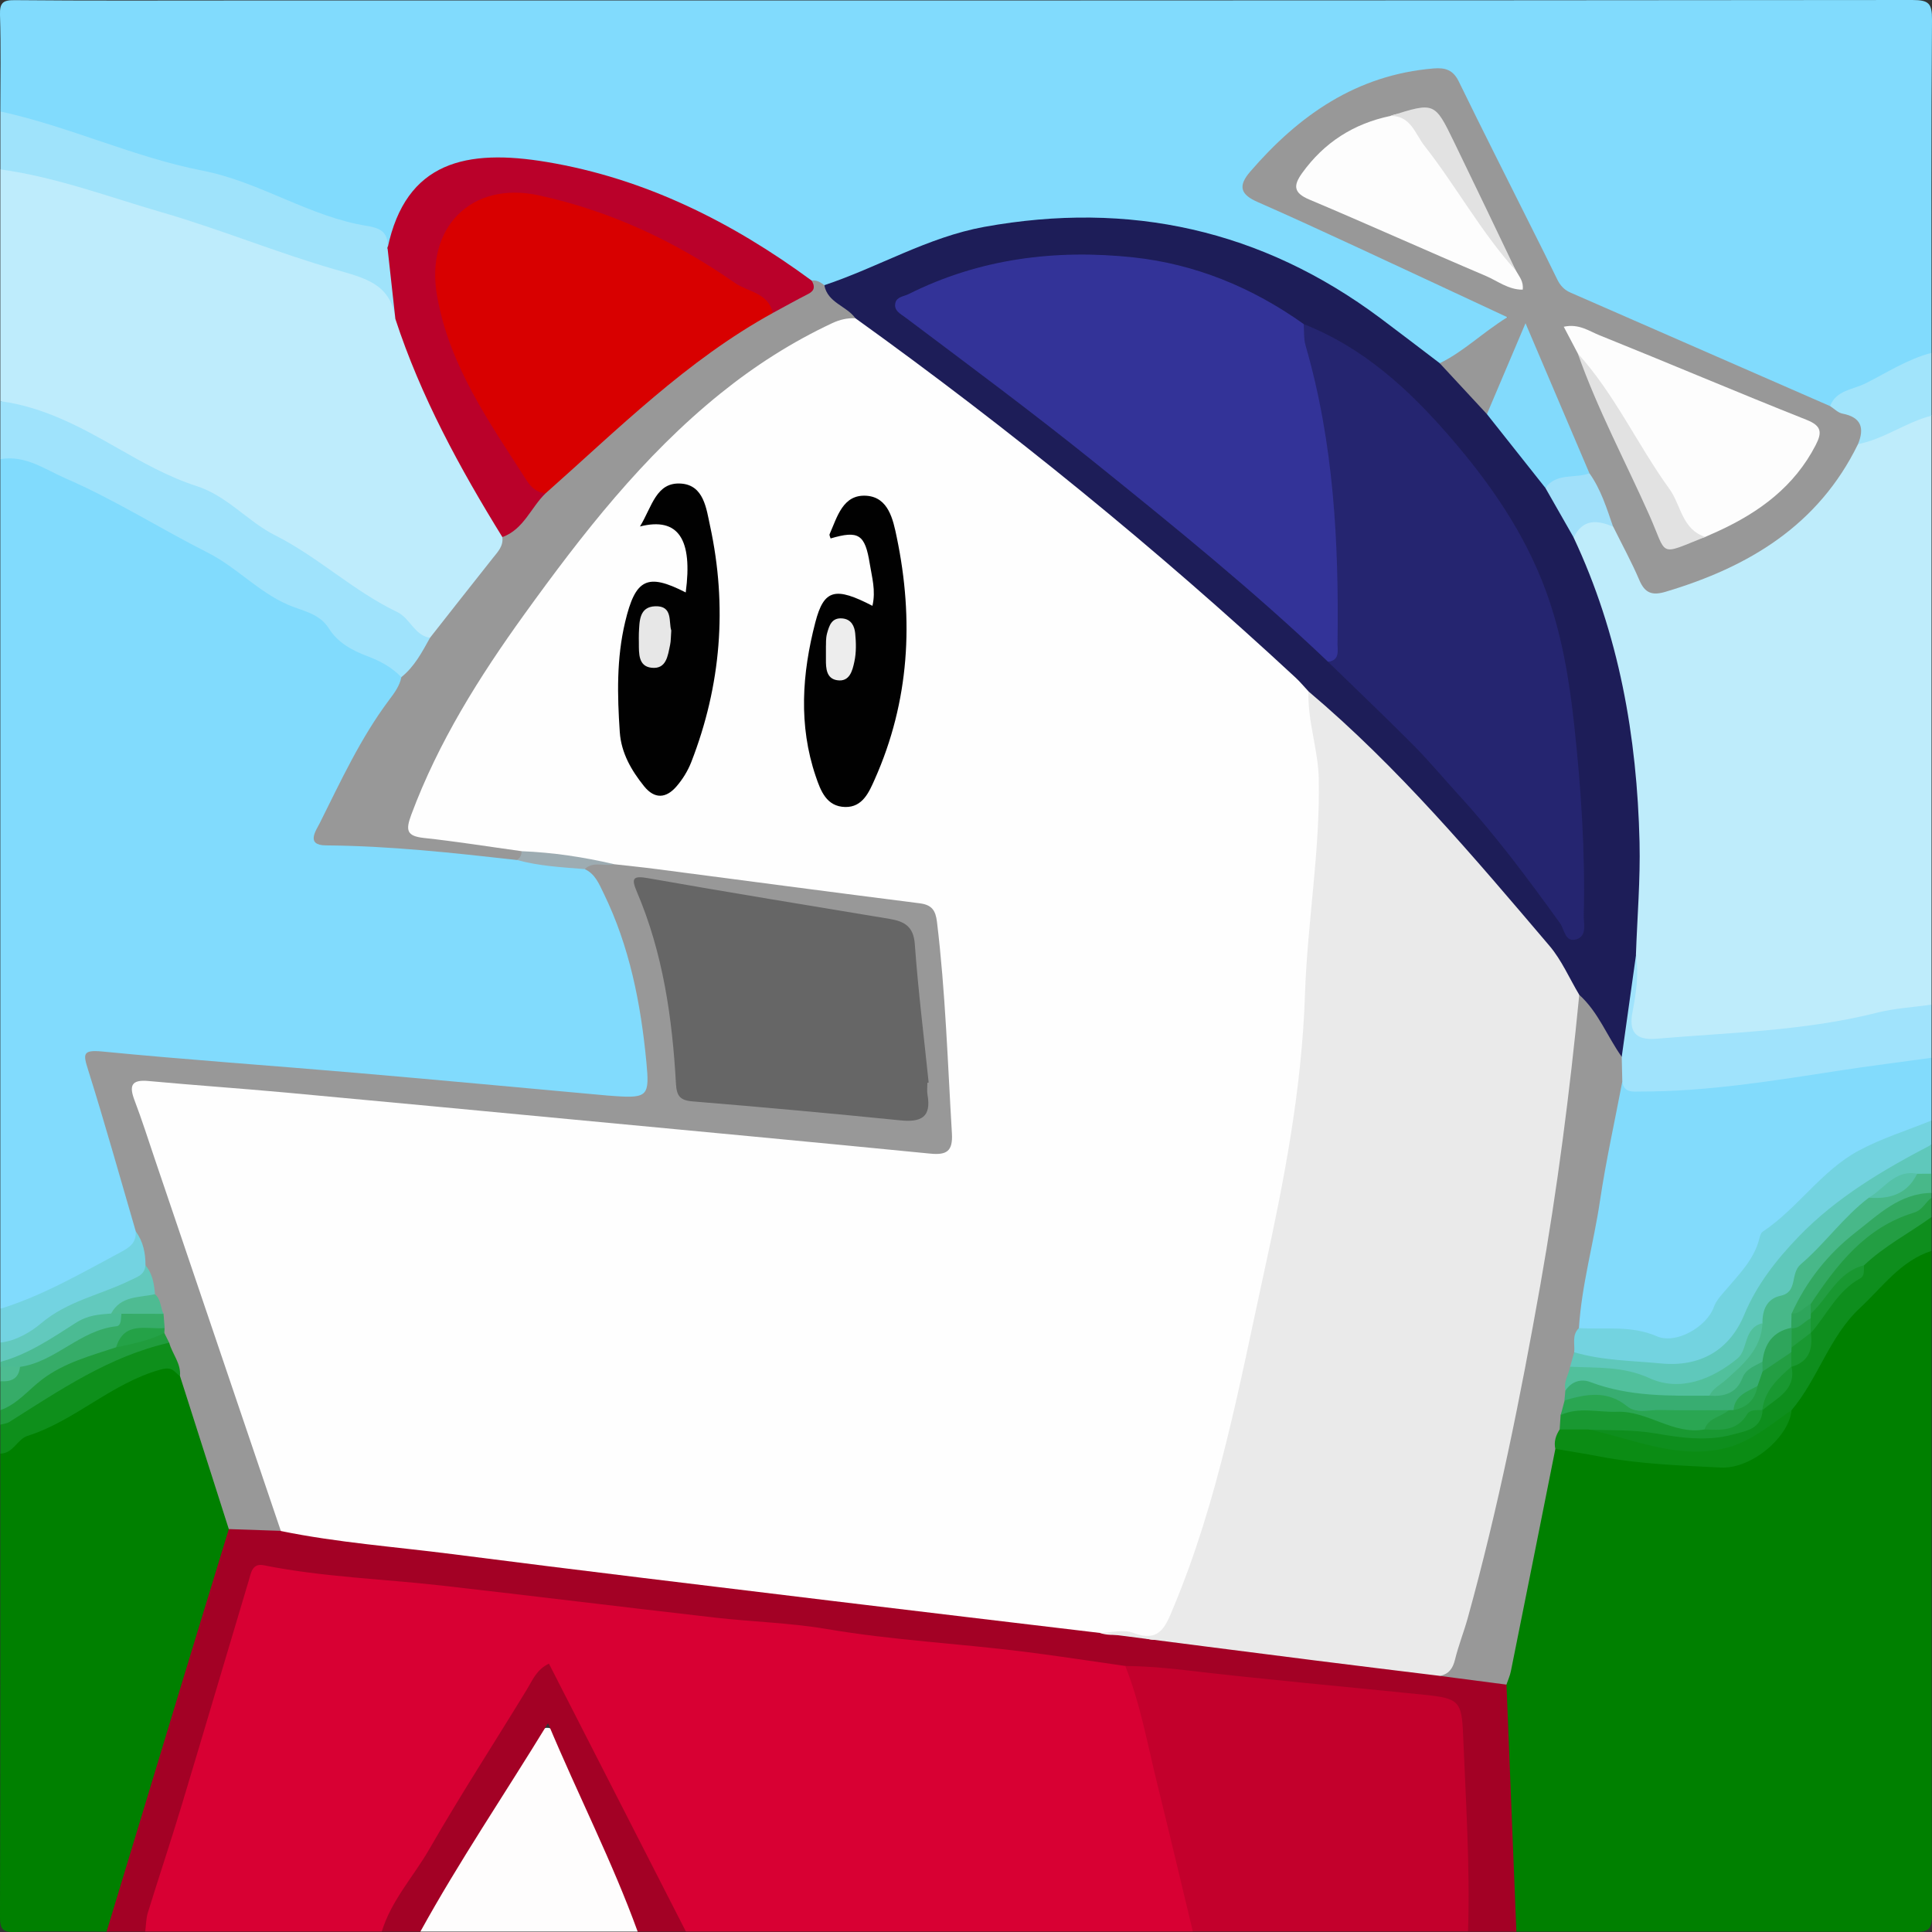 <?xml version="1.0" encoding="UTF-8"?>
<svg id="Layer_1" xmlns="http://www.w3.org/2000/svg" viewBox="0 0 400 400">
  <rect x="0" y="0" width="400" height="400" fill="#333333" stroke="none"/>
  <defs>
    <style>
      .cls-1 {
        fill: #73d3e0;
      }

      .cls-2 {
        fill: #55c2a8;
      }

      .cls-3 {
        fill: #38ad71;
      }

      .cls-4 {
        fill: #fefdfd;
      }

      .cls-5 {
        fill: #d80033;
      }

      .cls-6 {
        fill: #010101;
      }

      .cls-7 {
        fill: #9fe3fb;
      }

      .cls-8 {
        fill: #eaeaea;
      }

      .cls-9 {
        fill: #73d3e1;
      }

      .cls-10 {
        fill: #beecfb;
      }

      .cls-11 {
        fill: #c3002c;
      }

      .cls-12 {
        fill: #4ebb92;
      }

      .cls-13 {
        fill: #1d1d58;
      }

      .cls-14 {
        fill: #e2e2e2;
      }

      .cls-15 {
        fill: #33a962;
      }

      .cls-16 {
        fill: #d80000;
      }

      .cls-17 {
        fill: #4bbb93;
      }

      .cls-18 {
        fill: #48b889;
      }

      .cls-19 {
        fill: #81dbfd;
      }

      .cls-20 {
        fill: #0e8f1b;
      }

      .cls-21 {
        fill: #239e43;
      }

      .cls-22 {
        fill: #209d3d;
      }

      .cls-23 {
        fill: #5fc8bb;
      }

      .cls-24 {
        fill: #e7e7e7;
      }

      .cls-25 {
        fill: #a0e0fa;
      }

      .cls-26 {
        fill: #666;
      }

      .cls-27 {
        fill: #9dacb2;
      }

      .cls-28 {
        fill: #9fe3fc;
      }

      .cls-29 {
        fill: #a0e3fc;
      }

      .cls-30 {
        fill: green;
      }

      .cls-31 {
        fill: #199831;
      }

      .cls-32 {
        fill: #ba012a;
      }

      .cls-33 {
        fill: #333398;
      }

      .cls-34 {
        fill: #a1e4fb;
      }

      .cls-35 {
        fill: #82dafc;
      }

      .cls-36 {
        fill: #beecfc;
      }

      .cls-37 {
        fill: #fefefe;
      }

      .cls-38 {
        fill: #a30125;
      }

      .cls-39 {
        fill: #0e8e1d;
      }

      .cls-40 {
        fill: #4dbc91;
      }

      .cls-41 {
        fill: #51c09c;
      }

      .cls-42 {
        fill: #82dbfc;
      }

      .cls-43 {
        fill: #2ea55b;
      }

      .cls-44 {
        fill: #2aa652;
      }

      .cls-45 {
        fill: #0b8c14;
      }

      .cls-46 {
        fill: #62c9bd;
      }

      .cls-47 {
        fill: #989898;
      }

      .cls-48 {
        fill: #ededed;
      }

      .cls-49 {
        fill: #36ac68;
      }

      .cls-50 {
        fill: #24a247;
      }

      .cls-51 {
        fill: #252570;
      }

      .cls-52 {
        fill: #fdfdfd;
      }
    </style>
  </defs>
  <path class="cls-19" d="M.07,23.08C.07,16.42.21,9.75,0,3.1-.07.59.57,0,3.07.03c14.99.14,29.99.07,44.98.07C164,.1,279.95.11,395.9,0c3.42,0,4.13.67,4.1,4.09-.19,22.99-.1,45.98-.1,68.97-6.39,5.01-14.3,7.23-21.07,11.56-6.08-.14-10.95-3.71-16.18-6.05-11.98-5.38-24.06-10.54-36.01-16-2.71-1.24-4.64-2.87-6.04-5.56-5.98-11.51-11.37-23.3-17.22-34.88-3.31-6.56-3.72-6.76-11.11-5.84-13.69,1.71-23.18,10.11-31.98,19.65-2.44,2.65-.6,4.15,1.84,5.2,9.93,4.27,19.58,9.16,29.41,13.64,5.75,2.62,11.63,4.95,17.19,7.96,4.32,2.34,4.52,3.96.26,6.55-3.73,2.27-6.32,6.66-11.44,6.48-8.22-5.32-15.9-11.44-24.4-16.38-23.9-13.86-49.22-16.5-75.6-9.42-8.97,2.41-17.12,7.3-26.13,9.8-1.37.08-2.64-.33-3.89-.79-9.55-6.31-19.19-12.4-29.9-16.73-11.96-4.84-23.99-8.68-37.15-7.92-8.23.48-14.52,4.75-17.47,12.47-.64,1.66-.32,4.19-3.14,4.33-1.23-1.35-2.41-2.68-4.37-3.1-7.36-1.58-14.14-4.7-21.07-7.56-8.76-3.62-18.24-4.99-27.28-7.87-7.75-2.47-15.26-5.75-23.31-7.24-1.53-.28-2.75-1.13-3.76-2.29Z"/>
  <path class="cls-19" d="M.07,270.97V95.05c2.86-2.2,5.78-1.1,8.47.15,13.09,6.07,26.09,12.44,38.3,20.09,6.17,3.86,12.59,7.33,18.56,11.37,5.44,3.68,10.51,7.91,16.46,10.88,1.04.52,1.74,1.53,1.95,2.76.19,2.16-.95,3.82-2.13,5.44-5.21,7.15-9.24,14.98-13.07,22.91-1.99,4.11-1.56,4.75,3.04,5,11.92.65,23.86,1.17,35.63,3.43,4.67.71,9.43.79,14.03,1.98,2.54.95,3.85,3.08,4.97,5.34,5.93,11.99,8.35,24.85,9.02,38.07.23,4.66-1.61,6.24-7.08,5.84-9.11-.67-18.21-1.51-27.32-2.22-19.21-1.5-38.36-3.65-57.61-4.75-6.13-.35-12.24-1.19-18.35-1.82-5.28-.54-5.58-.03-4.22,5.01,2.2,8.2,5.02,16.2,7.5,24.31.54,1.75,1.16,3.47,1.16,5.33-.02,2.06-.34,4.19-2.29,5.21-8.06,4.19-15.45,9.81-24.6,11.71-.82.17-1.63.3-2.41-.13Z"/>
  <path class="cls-5" d="M246.97,399.91h-104.95c-3.45-2.45-4.57-6.41-6.42-9.89-7.59-14.2-14.22-28.9-22.18-42.83-1.68-.13-2.05,1.16-2.6,2.08-9.21,15.41-18.61,30.69-28.17,45.89-1.06,1.69-2.06,3.43-3.6,4.75H30.06c-1.21-1.45-1.1-3.06-.58-4.72,7-22.57,13.63-45.25,20.5-67.86,1.05-3.46,3.11-4.73,6.71-4.27,28.88,3.69,57.85,6.63,86.77,9.95,22.8,2.62,45.6,5.3,68.44,7.59,7.2.72,14.54,1.01,21.52,3.34,3.31,4.79,4.06,10.5,5.39,15.94,2.66,10.82,5.23,21.65,8.12,32.41.67,2.49,2,5.08.03,7.62Z"/>
  <path class="cls-30" d="M399.9,258.98c0,45.81-.04,91.63.08,137.44,0,2.98-.6,3.6-3.58,3.58-27.49-.14-54.98-.09-82.46-.09-2.72-6.24-2.09-12.96-2.44-19.46-.56-10.23.27-20.52-.81-30.74,2.43-14.9,6.06-29.58,8.64-44.46.34-1.96.68-3.95,2.22-5.43,1.72-1.09,3.59-.61,5.34-.28,8.17,1.58,16.48,1.83,24.71,2.87,7.91,1,15.21-2.98,18.26-9.83,4.51-7.67,8.24-15.83,14.22-22.59,3.41-3.86,7.57-6.87,11.36-10.3,1.17-1.06,2.75-2,4.48-.71Z"/>
  <path class="cls-10" d="M399.9,86.06v121.94c-1.12,1.06-2.44,1.74-3.94,1.97-13.56,2.04-26.88,5.93-40.77,5.56-4.32-.11-8.53,1.24-12.87.93-4.62-.33-5.95-1.58-5.67-6.21.23-3.95,1.24-7.84.84-11.84-.77-10.07.79-20.09.2-30.22-1.02-17.55-4.1-34.48-10.9-50.71-.83-1.97-1.81-3.93-1.85-6.15,1.94-4.36,3.63-5,8.78-3.36,3.03,2.37,4.16,5.95,5.63,9.24,1.67,3.74,3.84,4.7,7.85,3.26,10.93-3.9,21.02-8.89,28.91-17.77,3.23-3.63,4.75-8.4,8.42-11.64,3.8-1.98,8.05-2.93,11.71-5.24,1.16-.73,2.5-.83,3.67.22Z"/>
  <path class="cls-36" d="M.07,83.06v-47.98c2.71-2.04,5.51-.64,8.13.03,23.53,6.07,46.16,15.07,69.53,21.65,1.97.55,3.21,1.65,3.56,3.69.28,1.65.86,3.21,1.56,4.72,3.38,10.64,8.34,20.6,13.33,30.54,2.61,5.19,6.61,9.58,8.66,15.09.29,1.35.2,2.72-.63,3.8-4.81,6.23-9.23,12.79-15.12,18.12-.85.14-1.7.08-2.38-.46-12.89-10.27-27.57-17.88-40.91-27.51-5.03-3.63-11.34-5.35-16.89-8.35-9.33-5.05-18.91-9.6-28.86-13.33Z"/>
  <path class="cls-30" d="M22.06,399.91c-6.33,0-12.67-.14-18.99.07-2.51.08-3.07-.57-3.07-3.07.1-31.99.06-63.97.06-95.96,2.26-3.03,5.13-5.14,8.82-6.14,3.14-.85,5.57-3.02,8.07-4.87,5.06-3.77,11.17-5.06,16.68-7.74,2.65-1.29,3.49.86,4.7,2.36,4.08,10.56,7.37,21.37,9.96,32.39-2.09,10.45-5.89,20.41-8.96,30.58-4.67,15.42-9.54,30.79-14.13,46.24-.66,2.24-1.43,4.44-3.15,6.14Z"/>
  <path class="cls-11" d="M246.97,399.91c-2.46-10.23-4.88-20.47-7.4-30.69-2.01-8.15-3.47-16.45-6.59-24.29,2.24-2.06,4.99-1.58,7.59-1.36,13.74,1.18,27.39,3.24,41.13,4.41,4.63.4,9.29.44,13.9,1.19,6.7,1.09,8.53,2.56,8.69,9.74.21,9.31,1.82,18.55,1.18,27.87-.3,4.39,1.22,9.01-1.53,13.12h-56.97Z"/>
  <path class="cls-38" d="M303.94,399.91c.43-13.6-.47-27.18-1.02-40.76-.28-6.88-.87-7.53-7.89-8.25-16.57-1.7-33.17-3.17-49.71-5.12-4.13-.49-8.22-.82-12.35-.86-6.97-.99-13.93-2.07-20.92-2.95-13.59-1.71-27.29-2.38-40.83-4.69-7.63-1.3-15.45-1.49-23.16-2.37-18.86-2.16-37.7-4.48-56.56-6.63-12.3-1.4-24.72-1.76-36.9-4.21-2.39-.48-2.63,1.6-3.08,3.1-4.66,15.53-9.23,31.09-13.91,46.61-2.24,7.43-4.71,14.8-7,22.22-.38,1.24-.37,2.6-.54,3.91h-8c5.09-16.82,10.18-33.64,15.28-50.46,3.32-10.96,6.68-21.91,10.02-32.86,3.63-2.85,7.59-.34,11.37-.72,31.16,3.79,62.3,7.77,93.45,11.6,25.22,3.1,50.45,6.07,75.64,9.38,10.1,1.85,20.39,2.04,30.51,3.67,13.08,2.1,26.37,2.61,39.37,5.32,2.56,1.02,5.25.51,7.88.69,2.32.15,4.71.1,6.31,2.25.68,17.05,1.36,34.1,2.05,51.15h-10Z"/>
  <path class="cls-42" d="M399.9,219v12.99c-2.78,3.78-7.47,4.05-11.26,5.87-4.28,2.05-8.01,4.52-11.25,7.95-2.72,2.88-5.38,5.88-8.97,7.79-.88.47-1.79,1.14-2.09,2.07-2.24,6.79-8.03,11.28-11.17,17.53-2.21,4.39-7.03,5.33-11.2,4.67-4.9-.77-9.74-1.7-14.72-1.78-1.16-.02-2.29-.41-2.96-1.54-1.23-2.99-.18-5.94.42-8.79,2.65-12.47,3.97-25.18,6.71-37.63.38-1.71.16-3.77,2.43-4.46,7.48,1.79,14.89.37,22.32-.42,12.07-1.29,24.06-3.22,36.04-5.13,2-.32,3.98-.62,5.69.87Z"/>
  <path class="cls-28" d="M.07,83.06c8.9,1.19,16.58,5.32,24.24,9.7,5.25,3,10.64,6.02,16.35,7.86,6.44,2.07,10.54,7.31,16.34,10.23,8.85,4.46,16.2,11.53,25.21,15.85,2.75,1.32,3.57,4.86,6.83,5.35-.1,4.09-1.74,7.05-5.94,8.16-1.98-2.08-4.39-3.36-7.1-4.38-3.09-1.16-6.08-2.78-7.93-5.74-1.96-3.13-5.49-3.6-8.44-4.88-6.15-2.67-10.66-7.77-16.55-10.75-9.88-5-19.26-10.97-29.44-15.39-4.36-1.89-8.38-4.91-13.57-4.01v-11.99Z"/>
  <path class="cls-4" d="M132.02,399.91h-44.98c-1.38-2.03.2-3.47,1.12-4.93,6.8-10.84,13.49-21.75,20.23-32.63.44-.71.84-1.44,1.37-2.08,2.92-3.6,4.83-3.43,6.85.8,4.07,8.55,7.77,17.28,11.59,25.94,1.27,2.89,2.83,5.66,3.84,8.65.47,1.39,1.16,2.83-.02,4.24Z"/>
  <path class="cls-7" d="M81.86,66.04c-.94-7.36-6.48-8.51-12.45-10.24-12.08-3.48-23.78-8.33-35.86-11.83-11.08-3.21-21.95-7.32-33.47-8.9v-11.99c14.24,3.09,27.56,9.46,41.82,12.24,11.99,2.34,22.17,9.57,34.13,11.46,3.2.51,4.38,1.64,4.22,4.62,1.88,4.73,3.98,9.44,1.62,14.64Z"/>
  <path class="cls-38" d="M132.02,399.91c-5.23-14.44-12.25-28.08-18.56-43.14-9.13,14.94-18.43,28.63-26.42,43.14h-8c1.97-6.45,6.58-11.39,9.86-17.09,6.42-11.17,13.45-21.99,20.16-32.99,1.2-1.97,2.03-4.18,4.59-5.39,9.47,18.52,18.92,37,28.36,55.47h-10Z"/>
  <path class="cls-29" d="M399.9,219c-6.5.9-13.02,1.72-19.51,2.72-13.5,2.08-26.98,4.28-40.7,4.27-1.62,0-3.48.34-3.81-2.07-1.45-1.42-1.33-3.27-1.39-5.07.23-5.76,1.1-11.45,1.97-17.13.24-1.58.26-3.38,2.26-4,.61,4,.02,7.92-.74,11.85-.73,3.84.45,5.87,4.95,5.49,15.3-1.3,30.7-1.6,45.72-5.4,3.66-.92,7.49-1.12,11.25-1.66v11Z"/>
  <path class="cls-1" d="M326.9,274.97c5.39.33,10.79-.63,16.15,1.7,3.94,1.71,10.27-1.94,11.76-6.01.55-1.5,1.56-2.49,2.52-3.62,2.76-3.27,5.88-6.31,6.95-10.7.12-.47.3-1.08.65-1.32,7.27-4.84,12.13-12.6,19.85-16.77,4.77-2.58,10.06-4.2,15.11-6.26v5c-4.27,4.19-9.46,7.11-14.48,10.23-10.41,6.48-18.03,15.38-23.34,26.35-3.7,7.65-9.62,11.04-18.14,10.01-5.54-.67-11.38.72-16.57-2.42-.71-.43-1.49-.72-1.99-1.43-.52-1.92-1.45-3.97,1.53-4.77Z"/>
  <path class="cls-39" d="M399.9,258.98c-6.41,2.07-10.19,7.54-14.81,11.82-6.34,5.89-8.66,14.63-14.17,21.17-4.69,6.9-11.58,9.98-19.54,10.02-6.98.04-13.7-2.41-20.51-3.91-1.07-.24-2.36-.64-1.97-2.3,4.07-2.2,8.32-1.13,12.52-.67,5.51.61,10.96,1.96,16.58.54,2.32-.59,4.44-1.16,5.73-3.34,2.1-3.15,6.04-5,6.6-9.25,1.82-2.06,3.64-4.13,3.87-7.07,2.25-4.01,4.28-8.2,8.34-10.83,1.29-.84,2.08-2.1,2.49-3.59,4.31-4.19,8.64-8.36,14.86-9.6v7Z"/>
  <path class="cls-23" d="M325.92,279.97c5.88,1.73,11.96,1.74,18,2.32,8.08.77,14.16-2.74,17.21-10.1,2.52-6.09,6.63-11.36,11.23-16.13,7.89-8.19,17.56-13.86,27.53-19.07v6c-.74.71-1.63,1.08-2.64,1.19-4.21-.38-6.63,2.72-9.5,4.94-4.21,3.29-8.1,6.91-11.39,11.15-3.75,4.83-7.86,9.36-11.23,14.49-3.14,2.66-3.49,7.19-7.52,9.61-4.49,2.69-9.11,3.99-13.69,2.72-6.22-1.72-12.53-2.53-18.82-3.67-1.24-1.5-.7-2.59.81-3.45Z"/>
  <path class="cls-34" d="M399.9,86.06c-5.32,1.36-9.81,4.85-15.25,5.9.34-4.27-4.48-4.78-5.75-7.88,1.26-3.31,4.74-3.41,7.26-4.67,4.5-2.25,8.78-5.07,13.74-6.35v12.99Z"/>
  <path class="cls-20" d="M37.25,284.89c-1.18-.76-1.38-2.06-3.96-1.35-10.17,2.8-17.69,10.6-27.58,13.74-2.15.68-2.96,3.65-5.64,3.68v-6c2.52-3.51,6.43-5.19,9.98-7.23,5.71-3.27,11.36-6.7,17.54-9.1,2.52-.98,5.07-1.47,7.75-.84,1.94,2.01,3.69,4.08,1.9,7.09Z"/>
  <path class="cls-18" d="M364.9,273.96c-.05-2.75.95-5.1,3.73-5.68,3.71-.78,1.9-4.58,4.22-6.55,4.96-4.22,8.78-9.74,14.06-13.75,3.9-.52,6.79-3.08,10.02-4.96.99,0,1.99-.01,2.98-.02v4c-6,3.6-12.46,6.41-17.62,11.41-4.17,4.04-7.14,8.84-10.07,13.72-.13.96-.36,1.88-.89,2.71-2.6,2.08-4.69,4.56-6.06,7.63-1.48,1.55-3.01,3.03-4.3,4.77-1.7,2.29-3.95,3.53-6.9,2.11-1.09-1.82.26-3.08,1.42-3.67,4.95-2.51,6.77-7.4,9.41-11.69Z"/>
  <path class="cls-9" d="M.07,270.97c8.86-2.75,16.8-7.39,24.92-11.72,2.06-1.1,3.22-2.03,3.11-4.31,3.58,1.13,2.85,4.23,3.14,6.87-.32,3.27-2.89,4.34-5.43,5.08-7.71,2.27-14.15,7.04-21.25,10.51-1.49.73-2.79,1.96-4.49.56v-7Z"/>
  <path class="cls-49" d="M.07,291.96v-6c1.36-1.23,2.8-2.39,3.96-3.83,6.58-2.37,12.07-7.04,18.93-8.83,1.11-.29,1.53-1.7,2.66-2.11,2.82-.83,5.61-1.06,8.34.34.91.9,1.01,1.96.61,3.12-.79,1.27-2.13,1.62-3.42,1.54-2.91-.18-4.94,1.24-6.74,3.23-7.37,3.39-15.27,5.88-20.88,12.28-1.02,1.17-2.22,1.3-3.45.26Z"/>
  <path class="cls-46" d="M.07,277.97c3.28-.34,6.46-2.31,8.44-3.99,5.5-4.66,12.31-5.89,18.39-8.87,1.6-.79,3.04-1.14,3.21-3.13,3.1,1.01,3.02,3.32,2.41,5.86-2.57,2.75-6.98,1.87-9.48,4.79-7,1.22-12.06,6.5-18.52,8.88-1.54.57-2.78,1.88-4.45.47v-4Z"/>
  <path class="cls-22" d="M.07,291.96c3.52-1.23,5.81-4.21,8.65-6.36,4.65-3.51,10.01-4.89,15.3-6.65,2.84-2.37,6.34-2.81,9.79-3.38,1.05.49,1.65,1.2,1.19,2.43-12.35,2.79-22.6,9.81-33.07,16.4-.53.34-1.24.39-1.87.57,0-1,0-2,0-3Z"/>
  <path class="cls-15" d="M370.93,271.98c3.03-6.71,7.51-12.36,13.27-16.84,4.69-3.65,9.11-8.08,15.7-8.16v1c-.77,1.38-.93,3.21-2.76,3.83-9.76,3.3-15.61,11.12-21.63,18.73-1.33,1.09-2.49,2.76-4.57,1.43Z"/>
  <path class="cls-21" d="M374.9,269.97c5.43-8.19,11.37-15.87,21.33-18.89,1.84-.56,2.38-2.16,3.67-3.1v4c-4.65,3.35-9.8,6.01-13.98,10-3,3.16-6.76,5.57-9.12,9.36-.43.69-1.21,1.06-2.11.61-.41-.71-.32-1.37.21-1.99Z"/>
  <path class="cls-17" d="M.07,281.97c5.78-1.58,10.74-4.97,15.63-8.09,2.56-1.63,4.76-1.72,7.3-1.93.72-.53,1.43-.62,2.13.06-.12.97.03,2.47-1.03,2.58-7.53.79-12.59,7.36-19.97,8.41-1.36,1.02-2.72,1.05-4.07-.03v-1Z"/>
  <path class="cls-40" d="M.07,282.97c1.36.01,2.71.02,4.07.03-.26,2.5-1.88,3.12-4.07,2.97v-3Z"/>
  <path class="cls-13" d="M338.72,197.71c-.99,7.03-1.97,14.06-2.96,21.09-1.55.42-2.08-.84-2.5-1.78-1.77-3.94-4.69-7.07-7.13-10.54-7.61-13.67-19.18-24.17-28.98-36.09-8.07-9.81-18.35-17.38-26.86-26.74-20.24-18.2-40.5-36.38-62.07-53.02-10.52-8.11-21.35-15.81-31.89-23.91-2.06-2.43-6.42-3.17-5.68-7.67,11.17-3.71,21.41-9.95,33.14-12.08,30.02-5.44,57.42.57,81.97,18.88,4.12,3.08,8.2,6.22,12.3,9.33,4.56,2.35,7.35,6.61,10.86,10.1,4.39,4.76,8.27,9.91,11.81,15.32,1.88,3.46,4.62,6.53,5.06,10.67,9.41,19.98,13.14,41.23,13.66,63.11.18,7.76-.48,15.55-.75,23.32Z"/>
  <path class="cls-47" d="M307.85,85.74c-3.26-3.51-6.51-7.03-9.77-10.54,4.95-2.4,8.8-6.29,14-9.52-10.79-5.03-20.82-9.73-30.86-14.38-6.92-3.2-13.85-6.41-20.83-9.47-3.43-1.5-4.22-3.2-1.56-6.28,10.11-11.72,22.05-20.06,38-21.38,2.42-.2,4.04.32,5.2,2.71,4.93,10.13,10.03,20.17,15.06,30.25,1.78,3.56,3.58,7.11,5.31,10.7.61,1.26,1.43,2.17,2.73,2.74,17.93,7.83,35.86,15.68,53.79,23.52.84.53,1.61,1.36,2.52,1.54,3.91.75,4.63,2.97,3.23,6.34-8.2,16.79-22.62,25.42-39.8,30.54-2.77.83-4.3.33-5.46-2.4-1.61-3.77-3.59-7.38-5.41-11.06-2.98-3-3.73-7.22-5.82-10.7-3.81-9.01-7.92-17.89-11.98-27.27-3.81,4.59-4.24,10.7-8.33,14.67Z"/>
  <path class="cls-47" d="M170.67,59.06c.69,3.65,4.6,4.26,6.43,6.83-6.52,3.59-13.42,6.45-19.57,10.79-12.35,8.71-23.06,19.16-32.46,30.89-11.25,14.03-22.16,28.35-30.71,44.26-2.75,5.12-5.45,10.27-7.49,15.77-1.25,3.38-.12,4.65,3.07,4.98,3.14.33,6.22,1.07,9.4,1.26,3.11.18,6.34.23,9.01,2.28.12,1.05.37,2.18-1.36,1.93-13.13-1.47-26.26-2.92-39.51-3.02-4.28-.03-2.01-3.15-1.28-4.61,4.36-8.72,8.45-17.61,14.34-25.47,1.1-1.47,2.2-2.91,2.56-4.76,2.72-2.18,4.29-5.2,5.94-8.16,4.34-5.51,8.66-11.04,13.03-16.53,1.03-1.29,2.19-2.47,1.93-4.31,2.86-3.27,5.42-6.81,8.51-9.88,13.02-12.18,25.78-24.69,41.09-34.11,1.83-1.13,3.72-2.16,5.65-3.1,3.15-1.68,6.38-3.24,8.78-6.02,1.04-.14,1.86.35,2.63.96Z"/>
  <path class="cls-32" d="M112.99,102.1c-3.08,2.95-4.54,7.49-8.98,9.1-8.85-14.33-16.88-29.07-22.15-45.16-.54-4.88-1.08-9.76-1.62-14.64,3.77-18.05,16.4-20.63,32.97-17.86,20.26,3.38,38.32,12.4,54.83,24.55.69,1.15.68,2.06-.69,2.76-2.47,1.26-4.9,2.62-7.34,3.94-10.64-7.12-21.61-13.61-33.46-18.55-5.88-2.45-11.95-4.24-18.24-4.75-11.43-.94-18.11,6.55-16.76,17.99.84,7.06,3.25,13.54,6.61,19.71,4.36,8.01,8.78,16,14.84,22.92Z"/>
  <path class="cls-47" d="M35.02,277.99c-.33-.67-.67-1.34-1-2.01-.34-.25-.45-.48-.31-.7.13-.21.25-.32.38-.32-.08-.98-.15-1.95-.23-2.93-1.3-1.05-2.13-2.3-1.77-4.06-.19-2.15-.49-4.26-1.97-5.99.02-2.54-.48-4.93-2.01-7.04-3.25-11.13-6.37-22.29-9.84-33.35-1.06-3.37-1.26-4.29,2.97-3.88,17.49,1.71,35.03,2.91,52.54,4.42,17.34,1.49,34.67,3.12,52,4.69.5.05,1,.07,1.49.11,6.89.49,7.21-.14,6.56-7-1.16-12.14-3.46-23.93-8.85-34.98-.95-1.94-1.75-4-3.89-5,1.04-3.22,3.9-1.87,6.01-2.39,20.7,2.06,41.27,5.25,61.91,7.79,3.79.47,5.96,2.19,6.47,6.24,1.72,13.55,2.31,27.19,2.91,40.81.32,7.32-1.3,8.28-8.6,7.6-20.71-1.93-41.43-3.81-62.13-5.8-18.71-1.8-37.46-3.27-56.16-5.25-11.91-1.26-23.84-2.37-35.78-3.39-6.35-.54-6.8.25-4.83,6.19,8.77,26.39,18.16,52.56,26.79,78.99.65,1.99,1.82,4.03.47,6.21-3.59-.12-7.18-.24-10.78-.37-3.37-10.57-6.74-21.14-10.11-31.7.25-2.62-1.61-4.56-2.23-6.9Z"/>
  <path class="cls-27" d="M127.14,178.92c-1.99.55-4.28-.72-6.07,1.02-4.72-.39-9.47-.62-14.07-1.9.73-.39.98-1.04.99-1.82,4.45-2.97,8.91-.25,13.33.09,2.06.16,4.85-.4,5.81,2.6Z"/>
  <path class="cls-47" d="M326.97,205.97c3.96,3.57,5.78,8.61,8.79,12.83.04,1.71.08,3.41.12,5.12-1.56,8.23-3.39,16.41-4.62,24.69-1.31,8.81-3.8,17.42-4.36,26.36-1.51,1.44-.81,3.3-.98,5-.28,1-.56,1.99-.84,2.99,1.06,1.6.07,3.24.12,4.86-.04.71-.14,1.4-.28,2.1-.24,1.13-.63,2.23-.7,3.4-.08.94-.16,1.88-.34,2.81-.3,1.44-.86,2.76-1.86,3.85-3.06,15.34-6.12,30.69-9.21,46.03-.19.95-.61,1.85-.92,2.77-4.6-.6-9.2-1.2-13.79-1.8,6.84-17.05,10.18-35.05,13.97-52.9,5.17-24.37,9.06-48.96,12.05-73.7.59-4.85-.34-10.05,2.86-14.4Z"/>
  <path class="cls-45" d="M322.01,299.97c-.33-1.48.11-2.79.9-4.02,2.01-1.47,4.01-1.74,6.02,0,9.12,1.99,17.93,6.06,27.65,4.02,5.64-1.18,9.82-4.89,14.34-8.02-.46,5.47-8.21,12.21-14.62,11.89-8.37-.42-16.79-.7-25.07-2.28-3.06-.58-6.15-1.07-9.22-1.6Z"/>
  <path class="cls-25" d="M329.08,97.99c2.38,3.35,3.57,7.23,4.89,11.05-3.31-1.41-6.29-1.62-8.16,2.24-1.95-3.42-3.91-6.85-5.86-10.27,1.78-3.63,4.09-4.39,9.13-3.02Z"/>
  <path class="cls-37" d="M127.14,178.92c-6.3-1.48-12.67-2.43-19.14-2.69-6.74-.93-13.47-2.01-20.23-2.74-3.62-.39-3.8-1.62-2.62-4.81,5.62-15.09,14.08-28.55,23.41-41.49,11.97-16.6,24.51-32.74,40.6-45.72,7.15-5.77,14.81-10.66,23.13-14.56,1.56-.73,3.12-1.1,4.81-1.02,31.9,22.92,62.3,47.67,91.11,74.38.96.89,1.81,1.92,2.71,2.88,2.8,5.49,3.21,11.49,3.45,17.45.36,8.97.19,17.96-1.01,26.88-1.58,11.7-1.17,23.59-2.93,35.25-2.92,19.39-5.94,38.77-10.92,57.78-2.19,8.36-4.4,16.73-6.17,25.18-2.2,10.5-6.08,20.36-10.18,30.19-1.33,3.19-3.32,4.44-6.61,3.07-2.87-1.2-5.97.13-8.84-.87-18.31-2.19-36.62-4.35-54.92-6.57-26.39-3.21-52.8-6.36-79.17-9.75-11.83-1.52-23.76-2.38-35.47-4.78-8.69-25.64-17.38-51.28-26.07-76.92-1.39-4.09-2.69-8.22-4.23-12.26-1.14-3.01-.67-4.32,2.87-3.99,9.43.87,18.88,1.52,28.32,2.38,20.03,1.84,40.05,3.75,60.07,5.64,24.48,2.31,48.97,4.6,73.44,7.01,3.45.34,4.76-.46,4.53-4.23-.88-14.59-1.33-29.21-3.09-43.75-.29-2.36-1.05-3.52-3.56-3.84-18.13-2.29-36.25-4.71-54.37-7.07-2.96-.39-5.93-.68-8.9-1.02Z"/>
  <path class="cls-8" d="M227.7,338.07c2.33-.04,4.91-.77,6.93,0,5.43,2.07,6.65-1.26,8.28-5.16,9.37-22.4,13.71-46.19,18.84-69.69,4.12-18.84,7.79-37.8,8.43-57.29.48-14.85,3.14-29.61,2.86-44.57-.11-6.18-2.35-12.04-2.13-18.21,18.59,15.69,34.19,34.22,49.88,52.66,2.54,2.98,4.14,6.76,6.18,10.16-1.97,20.14-4.54,40.2-8.07,60.13-4.11,23.18-8.74,46.26-15.04,68.97-.8,2.87-1.92,5.66-2.62,8.55-.45,1.84-1.29,2.99-3.14,3.35-8.69-1.07-17.38-2.12-26.06-3.22-14.78-1.87-29.56-3.78-44.34-5.68Z"/>
  <path class="cls-31" d="M328.93,295.96c-2.01,0-4.01,0-6.02,0,.07-1,.14-2,.2-3,1-2.2,3.04-2.49,5.02-2.35,6,.42,12.15.06,17.74,3.06,1.93,1.04,4.17.81,6.3.86,3.1.18,6.16.44,8.56-2.27.88-1,2.23-1.31,3.6-.78.2.17.4.34.6.51-.3,3.9-3.31,4.24-6.24,5.03-5.4,1.46-10.8.63-16.02-.26-4.62-.79-9.16-.58-13.73-.77Z"/>
  <path class="cls-31" d="M374.92,271.98c3.64-3.36,5.53-8.64,10.99-10-.04.97.18,2.18-.76,2.69-4.75,2.58-6.88,7.49-10.22,11.31-.16-.15-.32-.29-.48-.44-.45-.81-.49-1.66-.28-2.54.15-.42.4-.76.76-1.03Z"/>
  <path class="cls-31" d="M370.93,282.98c.97,4.98-3.26,6.49-6,8.99,0,0-.03-.03-.03-.03-1.45-4.93,2.13-6.95,5.32-9.2.24.08.47.16.71.23Z"/>
  <path class="cls-31" d="M374.93,275.99c.42,3.33-.4,5.96-4,6.99,0,0-.03-.02-.03-.02-.8-.72-1.01-1.65-.94-2.68.06-.49.19-.96.39-1.42,1.18-1.48,2.08-3.43,4.55-2.91l.03.03Z"/>
  <path class="cls-41" d="M324.11,287.9c-.44-1.8.66-3.29.97-4.94,5.54.3,10.88-.16,16.44,2.38,6.31,2.88,12.97.25,18.23-4.1,2.19-1.81,1.2-6.36,5.15-7.28-.24,5.35-3.98,8.51-7.53,11.69-1.2,1.07-2.71,1.77-3.46,3.31-1.55,1.64-3.62,1.5-5.55,1.41-6.38-.29-12.84-.21-18.92-2.61-1.86-.73-3.54.53-5.32.14Z"/>
  <path class="cls-2" d="M396.92,243.01c-2.05,4.26-5.7,5.29-10.02,4.96,3.24-1.85,5.42-5.86,10.02-4.96Z"/>
  <path class="cls-3" d="M324.11,287.9c1.28-1.92,3.25-2.49,5.18-1.75,7.99,3.02,16.3,2.85,24.61,2.81,3.07.24,5.63-.5,6.85-3.66.75-1.93,2.55-2.48,4.12-3.35.61.51.81,1.19.81,1.95-.11,1.26-.62,2.36-1.32,3.4-2.08,1.72-3.89,3.74-5.99,5.46-.5.23-1.02.37-1.57.45-7.87.52-15.59.02-23.16-2.53-3.08-1.04-6.55.41-9.74-.73.06-.68.13-1.36.19-2.04Z"/>
  <path class="cls-43" d="M364.92,283.97c-.01-.68-.02-1.35-.03-2.03.41-3.68,2.14-6.24,5.97-7.03.18.18.36.35.54.53.64,1.28.3,2.44-.48,3.53-.01.33-.02.65-.03.98-1.55,1.99-2.62,4.71-5.97,4.02Z"/>
  <path class="cls-43" d="M374.92,271.98c-.02.33-.02.65-.03.98-1.02,1.25-1.55,3.45-3.94,2.05,0,0-.1-.1-.1-.1.02-.98.05-1.96.07-2.94,1.73.13,2.6-1.43,3.97-2,0,.67.02,1.34.02,2.01Z"/>
  <path class="cls-12" d="M32.08,267.96c1.28,1.05,1.1,2.74,1.77,4.06-2.91,0-5.81-.01-8.71-.02-.71-.02-1.42-.04-2.12-.06,1.98-3.7,5.78-3.25,9.06-3.99Z"/>
  <path class="cls-50" d="M34.08,274.96c-.02.34-.04.68-.06,1.02-3.15,1.58-6.57,2.26-9.98,2.97,1.69-5.52,6.3-3.67,10.05-3.99Z"/>
  <path class="cls-33" d="M274.96,137.02c-15.38-14.66-31.86-28.01-48.39-41.33-12.79-10.3-25.97-20.07-39.08-29.93-1.03-.78-2.49-1.43-2.11-3.05.31-1.29,1.73-1.32,2.75-1.83,14.73-7.38,30.51-9.31,46.55-7.59,12.78,1.37,24.64,6.24,35.23,13.8,3.6,6.53,4.7,13.74,5.65,20.98,1.91,14.46,3.74,28.94,2.8,43.57-.14,2.11,1.31,5.9-3.41,5.38Z"/>
  <path class="cls-51" d="M274.96,137.02c2.49-.34,1.94-2.28,1.96-3.84.29-20.82-.77-41.49-6.62-61.66-.4-1.4-.27-2.95-.39-4.42,12.36,4.86,21.76,13.49,30.31,23.37,8.31,9.61,15.43,19.87,19.84,31.87,3.27,8.91,4.81,18.18,5.84,27.55,1.44,13.17,2.32,26.38,2,39.64-.04,1.76.69,4.17-1.4,4.9-2.48.86-2.56-1.96-3.53-3.31-6.58-9.13-13.29-18.15-20.9-26.46-3.13-3.42-6.09-7-9.35-10.29-5.83-5.87-11.83-11.57-17.76-17.34Z"/>
  <path class="cls-35" d="M329.08,97.99c-3,1.13-6.8-.16-9.13,3.02-4.03-5.09-8.07-10.18-12.1-15.27,2.45-5.78,4.91-11.56,7.99-18.82,4.78,11.23,9.01,21.15,13.24,31.08Z"/>
  <path class="cls-52" d="M326.67,73.19c-.91-1.73-1.82-3.46-2.91-5.54,3.12-.69,5.24.9,7.37,1.75,14.34,5.77,28.57,11.83,42.94,17.54,3.14,1.25,3.16,2.66,1.85,5.21-4.42,8.58-11.66,13.9-20.17,17.81-.89.41-1.78.8-2.68,1.2-2.53.95-3.67-.79-4.67-2.54-6.84-12.06-14.85-23.39-21.73-35.43Z"/>
  <path class="cls-52" d="M313.89,56.08c.61,1.14,1.59,2.14,1.37,3.89-2.95.04-5.24-1.83-7.72-2.88-12.19-5.17-24.25-10.63-36.45-15.77-3.29-1.38-3.36-2.89-1.51-5.47,4.56-6.35,10.65-10.24,18.27-11.84,3.36-1.4,4.88,1.04,6.45,3.18,6.88,9.39,13.58,18.92,19.6,28.9Z"/>
  <path class="cls-14" d="M326.67,73.19c7.66,8.45,12.36,18.91,18.97,28.05,2.41,3.33,2.59,8.4,7.42,9.92-9.88,3.93-7.77,4.08-11.58-4.49-4.96-11.15-10.75-21.94-14.81-33.48Z"/>
  <path class="cls-14" d="M313.89,56.08c-7.24-7.98-12.38-17.5-18.99-25.92-1.91-2.44-2.83-6.28-7.06-6.15,9.15-2.89,9.18-2.9,13.17,5.31,4.33,8.9,8.59,17.84,12.87,26.77Z"/>
  <path class="cls-16" d="M112.99,102.1c-1.9-.05-3.12-1.33-3.99-2.69-7.66-11.96-15.92-23.53-18.5-38.1-2.5-14.14,7.03-23.94,21.13-20.85,14.76,3.23,28.17,9.49,40.51,18.11,2.74,1.91,6.93,2.02,7.86,6.23-17.78,9.77-32.01,24.02-47.01,37.31Z"/>
  <path class="cls-26" d="M192.01,224.17c0,.83-.12,1.69.02,2.49.83,4.66-1.35,5.73-5.6,5.3-14.34-1.45-28.7-2.75-43.06-3.93-2.63-.21-3.28-1.19-3.42-3.65-.76-13.63-2.68-27.06-8.09-39.74-1.2-2.81-.85-3.39,2.38-2.81,16.63,2.95,33.3,5.64,49.96,8.42,2.98.5,4.94,1.52,5.2,5.21.69,9.58,1.88,19.12,2.87,28.68-.09,0-.17.02-.26.03Z"/>
  <path class="cls-44" d="M323.92,289.94c4.48-1.32,8.84-2.16,12.97,1.23,1.91,1.56,4.46.71,6.72.76,4.77.11,9.54.04,14.31.04-.25,3.1-3.56,2.37-5,3.98-6.53,1.2-11.75-3.9-18.18-3.66-3.88.14-7.82-1.06-11.61.67.27-1,.54-2.01.81-3.01Z"/>
  <path class="cls-6" d="M180.63,125.42c.73-3.16-.11-5.91-.55-8.67-.98-6.15-2.32-6.98-8.11-5.27-.08-.3-.3-.66-.21-.88,1.59-3.6,2.75-8.28,7.61-7.96,4.61.3,5.55,5.02,6.29,8.58,3.57,17.12,2.65,33.95-4.55,50.12-1.18,2.65-2.51,5.82-6.13,5.74-3.86-.09-5.07-3.34-6.09-6.35-3.6-10.59-2.83-21.32-.09-31.86,1.79-6.92,4.15-7.41,11.83-3.44Z"/>
  <path class="cls-6" d="M132.5,109c2.51-4.12,3.34-9.24,8.51-8.88,4.72.33,5.23,5.2,6,8.75,3.6,16.65,2.3,33.01-3.89,48.91-.71,1.82-1.8,3.59-3.09,5.07-2.11,2.43-4.49,2.66-6.69-.08-2.65-3.3-4.72-6.89-5.02-11.19-.52-7.64-.69-15.27,1.11-22.81,2.13-8.96,4.57-10.19,12.54-6.11,1.46-10.91-1.44-15.69-9.47-13.66Z"/>
  <path class="cls-21" d="M352.91,295.95c.78-2.44,3.41-2.55,5-3.98.33-.02.65-.03.98-.02,1.53-1.8,3.74-2.93,4.99-5.01.34-.99.68-1.98,1.03-2.97,1.99-1.34,3.98-2.68,5.97-4.02,0,1,0,2,0,3-2.78,2.47-5.55,4.96-6.01,8.99-1.12.04-2.53-.16-3.14.86-2.12,3.56-5.48,3.3-8.84,3.15Z"/>
  <path class="cls-21" d="M370.95,275.01c1.7.06,2.58-1.46,3.94-2.05,0,1,0,2,0,3-1.33,1-2.65,2.01-3.98,3.01.01-1.32.02-2.64.04-3.96Z"/>
  <path class="cls-44" d="M363.89,286.94c-.5,2.83-2.17,4.49-4.99,5.01.27-3.06,2.85-3.82,4.99-5.01Z"/>
  <path class="cls-48" d="M171.01,133.65c.02-.27-.07-1.46.23-2.54.44-1.56.93-3.28,3.17-3.07,1.86.17,2.5,1.62,2.65,3.07.19,1.94.24,3.98-.17,5.87-.39,1.83-.96,4.27-3.59,3.85-2.2-.35-2.32-2.45-2.3-4.32,0-.66,0-1.31,0-2.85Z"/>
  <path class="cls-24" d="M138.98,130.54c-.1,1.33-.07,2.17-.24,2.96-.48,2.24-.75,5.1-3.86,4.75-2.73-.31-2.6-2.95-2.61-5.12,0-.66-.03-1.32,0-1.98.13-2.49.03-5.5,3.37-5.63,3.75-.14,2.76,3.3,3.34,5.01Z"/>
</svg>
